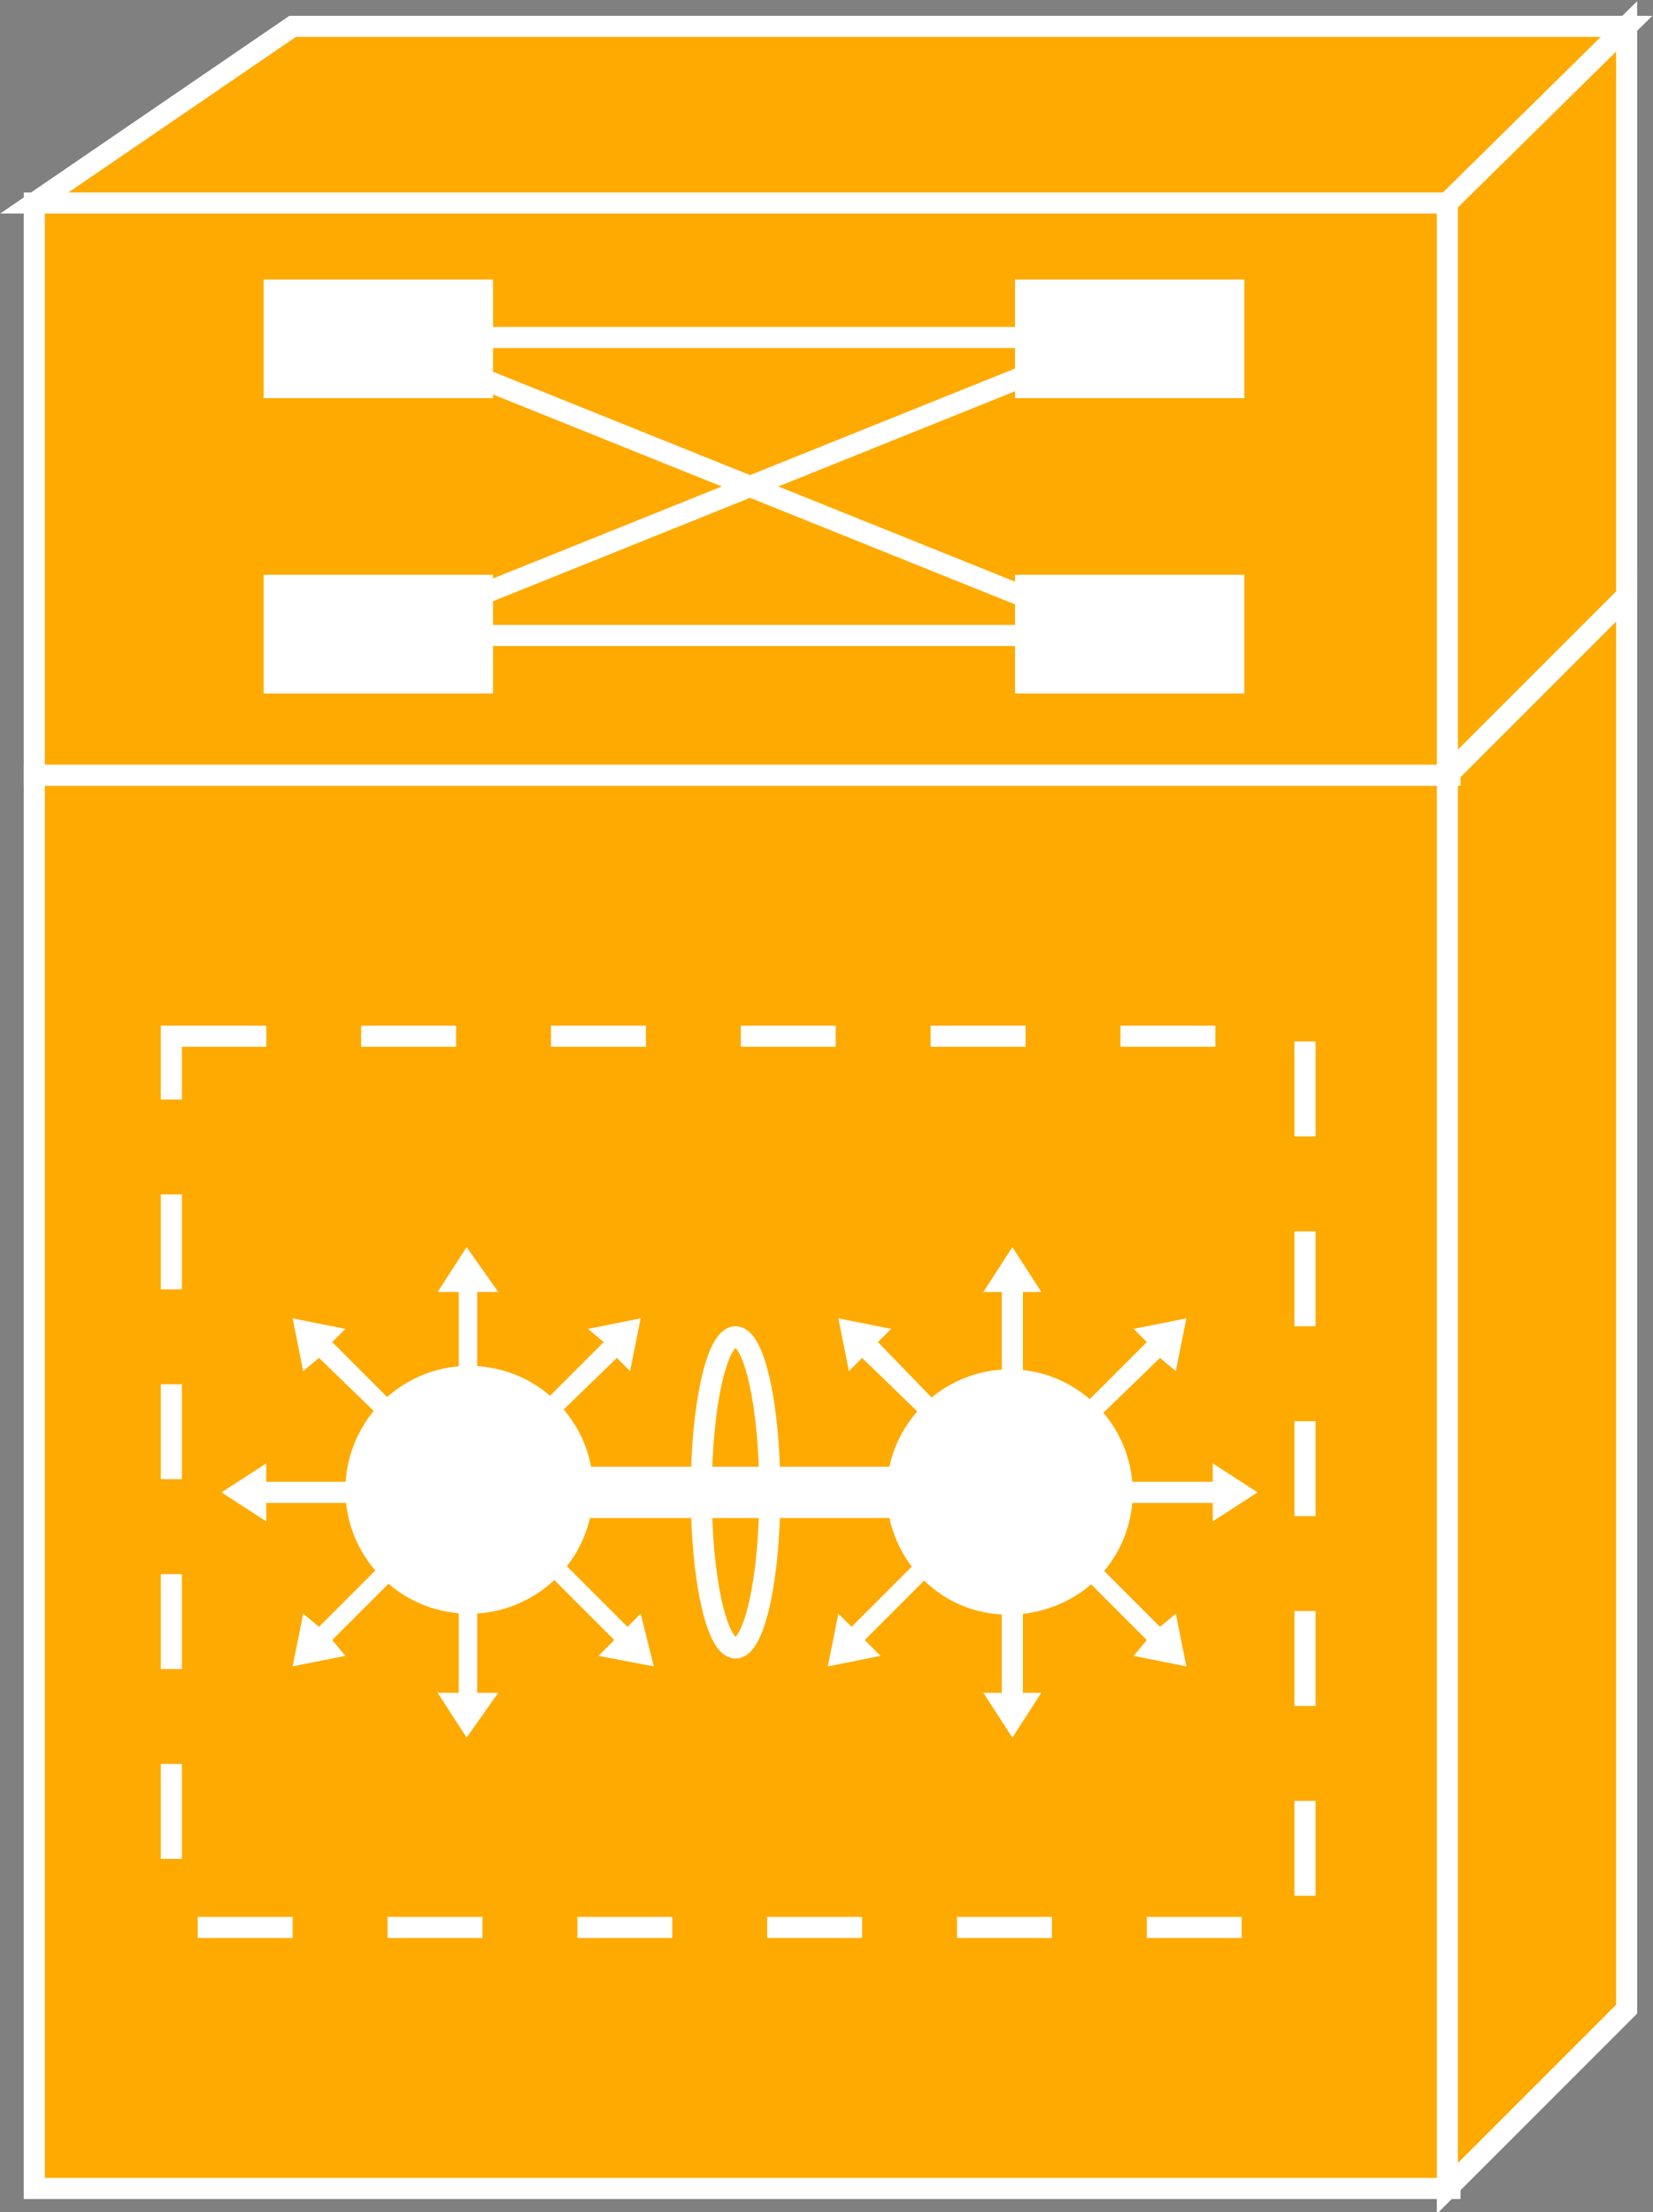 <?xml version="1.0" encoding="utf-8"?>
<!-- Generator: Adobe Illustrator 20.1.0, SVG Export Plug-In . SVG Version: 6.00 Build 0)  -->
<svg version="1.1" id="Layer_1" xmlns="http://www.w3.org/2000/svg" xmlns:xlink="http://www.w3.org/1999/xlink" x="0px" y="0px"
	 viewBox="0 0 62.7 83.9" style="enable-background:new 0 0 62.7 83.9;" xml:space="preserve">
<rect x="0" y="0" width="62.7" height="83.9" fill="#808080" stroke="none"/>
<style type="text/css">
	.st0{fill:#FFAA00;stroke:#FFFFFF;stroke-width:0.8;}
	.st1{fill:#FFFFFF;}
	.st2{stroke:#FFFFFF;stroke-width:0.8;}
	.st3{fill:none;stroke:#FFFFFF;stroke-width:1.947;}
	.st4{fill:none;stroke:#FFFFFF;stroke-width:0.8;}
	.st5{fill:none;stroke:#FFFFFF;stroke-width:0.8;stroke-dasharray:3.6;}
</style>
<g>
	<rect x="1.3" y="29.4" class="st0" width="53.7" height="53.6"/>
	<polygon class="st0" points="61.7,76.2 61.7,22.6 54.9,29.4 54.9,83 	"/>
	<g>
		<polygon class="st0" points="11.1,1 1.3,7.7 54.9,7.7 61.7,1 		"/>
		<rect x="1.3" y="7.7" class="st0" width="53.7" height="21.7"/>
		<polygon class="st0" points="61.7,22.6 61.7,1 54.9,7.7 54.9,29.4 		"/>
		<line class="st0" x1="54.9" y1="29.4" x2="61.7" y2="22.6"/>
		<rect x="10" y="10.6" class="st1" width="8.7" height="4.5"/>
		<path class="st2" d="M14.4,12.8"/>
		<rect x="38.5" y="10.6" class="st1" width="8.7" height="4.5"/>
		<path class="st2" d="M42.8,12.8"/>
		<rect x="10" y="21.8" class="st1" width="8.7" height="4.5"/>
		<path class="st2" d="M14.4,24.1"/>
		<rect x="38.5" y="21.8" class="st1" width="8.7" height="4.5"/>
		<path class="st2" d="M42.8,24.1"/>
		<line class="st2" x1="15.9" y1="12.8" x2="42.5" y2="12.8"/>
		<line class="st2" x1="15.9" y1="24.1" x2="42.5" y2="24.1"/>
		<line class="st2" x1="14.4" y1="24.1" x2="42.5" y2="12.8"/>
		<line class="st2" x1="14.4" y1="12.8" x2="42.5" y2="24.1"/>
	</g>
	<g>
		<polygon class="st1" points="18.1,53.5 18.1,49 18.9,49 17.7,47.3 16.6,49 17.4,49 17.4,53.5 		"/>
		<polygon class="st1" points="15.8,54.1 12.6,50.9 13.1,50.4 11.1,50 11.5,52 12.1,51.5 15.3,54.6 		"/>
		<polygon class="st1" points="14.6,56.2 10.1,56.2 10.1,55.5 8.4,56.6 10.1,57.7 10.1,57 14.6,57 		"/>
		<polygon class="st1" points="15.3,58.5 12.1,61.7 11.5,61.2 11.1,63.2 13.1,62.8 12.6,62.2 15.8,59 		"/>
		<polygon class="st1" points="17.4,59.7 17.4,64.2 16.6,64.2 17.7,65.9 18.9,64.2 18.1,64.2 18.1,59.7 		"/>
		<polygon class="st1" points="20.2,54.6 23.4,51.5 23.9,52 24.3,50 22.3,50.4 22.9,50.9 19.7,54.1 		"/>
	</g>
	<ellipse transform="matrix(0.819 -0.574 0.574 0.819 -29.207 20.446)" class="st1" cx="17.8" cy="56.5" rx="4.7" ry="4.7"/>
	<polygon class="st1" points="20.1,59 23.3,62.2 22.7,62.8 24.8,63.2 24.3,61.2 23.8,61.7 20.6,58.5 	"/>
	<g>
		<polygon class="st1" points="38,53.5 38,49 37.3,49 38.4,47.3 39.5,49 38.8,49 38.8,53.5 		"/>
		<polygon class="st1" points="40.3,54.1 43.5,50.9 43,50.4 45,50 44.6,52 44,51.5 40.8,54.6 		"/>
		<polygon class="st1" points="41.5,56.2 46,56.2 46,55.5 47.7,56.6 46,57.7 46,57 41.5,57 		"/>
		<polygon class="st1" points="40.8,58.5 44,61.7 44.6,61.2 45,63.2 43,62.8 43.5,62.2 40.3,59 		"/>
		<polygon class="st1" points="38.8,59.7 38.8,64.2 39.5,64.2 38.4,65.9 37.3,64.2 38,64.2 38,59.7 		"/>
		<polygon class="st1" points="35.9,54.6 32.7,51.5 32.2,52 31.8,50 33.8,50.4 33.3,50.9 36.4,54.1 		"/>
	</g>
	<path class="st1" d="M35.6,60.4c-2.1-1.5-2.6-4.4-1.1-6.5c1.5-2.1,4.4-2.6,6.5-1.1c2.1,1.5,2.6,4.4,1.1,6.5
		C40.7,61.3,37.7,61.9,35.6,60.4z"/>
	<polygon class="st1" points="36,59 32.8,62.2 33.4,62.8 31.4,63.2 31.8,61.2 32.3,61.7 35.5,58.5 	"/>
	<line class="st3" x1="20.4" y1="56.6" x2="35.7" y2="56.6"/>
	<ellipse class="st4" cx="27.9" cy="56.6" rx="1.3" ry="5.9"/>
	<rect x="6.5" y="39.3" class="st5" width="43" height="33.8"/>
</g>
</svg>
